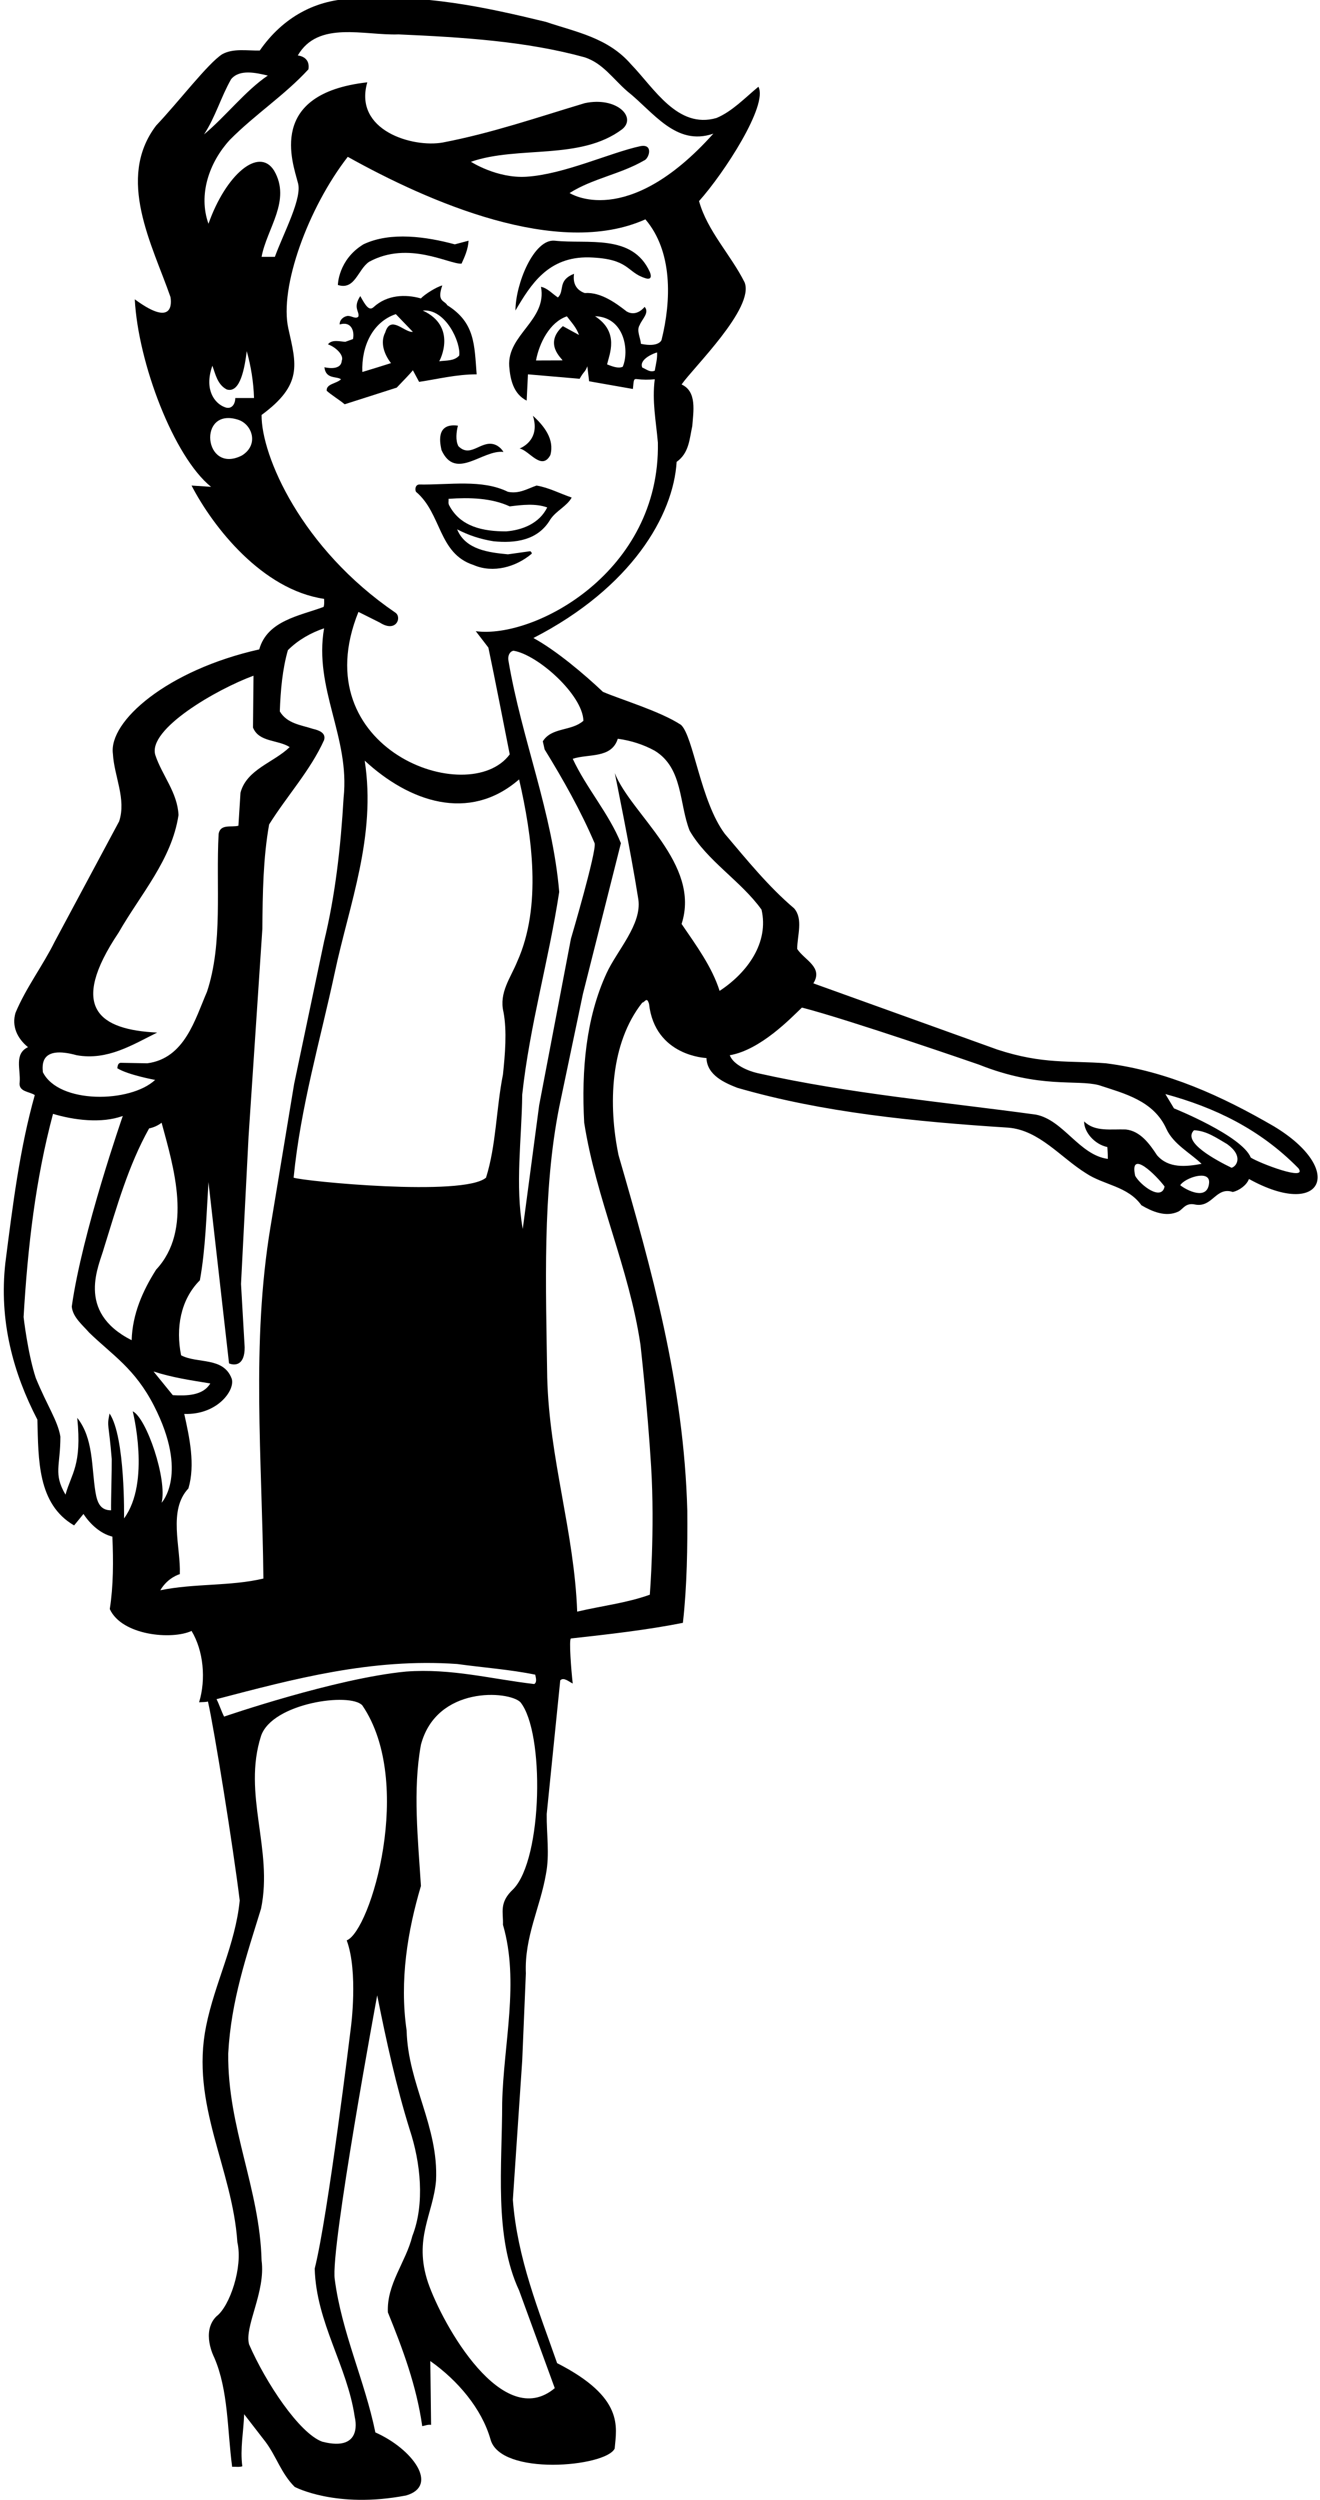 <?xml version="1.0" encoding="UTF-8"?>
<svg xmlns="http://www.w3.org/2000/svg" xmlns:xlink="http://www.w3.org/1999/xlink" width="365pt" height="691pt" viewBox="0 0 365 691" version="1.1">
<g id="surface1">
<path style=" stroke:none;fill-rule:nonzero;fill:rgb(0%,0%,0%);fill-opacity:1;" d="M 352.27 311.332 C 337.871 302.98 322.82 296.066 305.828 293.906 C 295.82 293.117 288.348 294.25 275.734 290.094 L 224.902 271.805 C 227.711 267.34 222.453 265.395 220.438 262.301 C 220.438 258.629 222.164 254.02 219.574 251.066 C 212.516 245.094 206.395 237.531 200.422 230.477 C 193.699 221.5 191.746 203.5 188.297 200.352 C 182.598 196.602 171.676 193.363 166.723 191.234 C 161.469 186.27 153.801 179.801 147.5 176.352 C 174.648 162.398 186.199 142.449 187.102 127.66 C 190.555 125.211 190.629 121.395 191.422 117.797 C 191.711 113.836 192.789 108.219 188.469 106.273 C 191.637 101.668 208.699 85.148 205.895 78.051 C 202.078 70.418 195.598 63.867 193.293 55.586 C 200.203 47.883 212.449 29.051 209.711 23.977 C 205.965 27.074 202.438 30.816 198.117 32.617 C 187.387 35.715 180.906 24.41 174.5 17.785 C 168.094 10.371 159.234 8.859 150.957 6.051 C 133.746 1.875 117.332 -1.652 98.109 -0.359 C 87.379 -0.285 78.164 4.824 71.828 13.969 C 68.301 14.043 64.547 13.301 61.461 14.977 C 57.5 17.5 49.398 28.148 43.172 34.707 C 32.012 49.395 42.164 67.754 47.133 82.082 C 47.133 82.082 49.098 91.449 37.266 82.73 C 38.203 100.371 48.047 126.25 58.363 134.57 L 52.965 134.211 C 58.941 145.73 72.5 163 89.613 165.531 C 89.613 165.531 89.754 167.113 89.469 167.762 C 82.914 170.211 73.914 171.508 71.684 179.5 C 46.25 185.199 29.996 199.371 31.219 208.371 C 31.578 214.637 34.965 220.828 32.949 227.02 L 15.164 260.211 C 11.852 266.906 7.172 273.027 4.293 279.941 C 3.199 283.598 4.723 286.996 7.746 289.445 C 3.859 291.246 5.73 295.637 5.441 299.094 C 5.012 301.828 8.18 301.684 9.617 302.691 C 5.441 317.523 3.5 333.293 1.484 349.062 C -0.316 365.047 3.645 379.516 10.34 392.406 C 10.629 403.422 10.34 415.734 20.492 421.637 L 23.082 418.469 C 24.957 421.348 27.836 423.941 31.074 424.734 C 31.363 431.43 31.363 438.414 30.355 444.75 C 33.699 452.098 47.562 453.316 52.965 450.797 C 56.277 456.27 56.996 464.188 55.051 470.527 C 55.844 470.453 56.898 470.5 57.5 470.309 C 59.227 477.871 64.5 510.699 66.285 525.316 C 65.059 537.629 59.371 548.141 56.996 560.023 C 52.602 581.695 64.27 599.262 65.637 619.781 C 67.219 626.695 63.5 637.5 59.875 640.23 C 55.5 644.5 59.227 651.605 59.227 651.605 C 63.188 660.75 62.828 671.695 64.195 681.848 C 65.133 681.773 66.141 681.992 67.004 681.703 C 66.355 676.809 67.363 672.129 67.508 667.305 L 73.41 674.934 C 76.434 678.969 77.73 683.648 81.477 687.391 C 81.477 687.391 92.898 693.5 112.293 689.766 C 121.5 687.098 114.098 676.898 103.797 672.344 C 100.844 657.941 94.508 644.84 92.562 630.008 C 91.297 621.699 104.301 551.527 104.301 551.527 C 106.82 564.129 109.555 576.656 113.301 588.68 C 116.254 597.605 117.547 609.055 114.02 618.055 C 112.219 625.328 106.891 631.301 107.254 639.152 C 111.355 649.23 115.172 659.457 116.758 670.613 C 117.547 670.473 118.27 670.109 119.203 670.254 L 118.988 652.613 C 126.547 657.941 133.172 665.719 135.621 674.215 C 138.301 684.5 167.5 681.898 169.965 676.809 C 170.469 670.832 172.699 662.699 154.051 653.191 C 148.941 638.574 143.035 624.246 141.812 608.047 L 144.402 569.527 L 145.41 545.477 C 144.98 535.398 149.371 527.262 150.957 518.047 C 152.035 512.504 151.102 506.957 151.172 501.414 L 154.914 464.477 C 155.852 463.469 157.293 464.836 158.371 465.34 C 157.941 461.598 157.293 453.172 157.867 452.887 C 168.309 451.734 179.109 450.508 188.828 448.566 C 189.98 438.559 190.125 427.324 190.051 417.605 C 189.117 382.613 180.188 350.934 171.043 319.324 C 168.164 305.5 168.668 288.438 177.598 277.133 C 178.316 277.059 178.848 275.348 179.469 277.492 C 181.098 292 195.348 292.449 195.348 292.449 C 195.496 297.25 200.562 299.379 203.879 300.676 C 227.492 307.516 252.98 310.035 278.828 311.691 C 287.398 312.41 293.23 319.898 300.285 324.293 C 305.254 327.605 311.805 327.82 315.621 333.148 C 318.574 334.879 322.391 336.531 325.844 334.879 C 327.141 334.23 327.797 332.348 330.496 332.949 C 335.297 333.848 336.215 327.895 340.895 329.477 C 342.691 329.047 344.711 327.605 345.355 325.879 C 365.746 337.148 372.199 323.348 352.27 311.332 Z M 56.418 37.152 C 59.586 32.328 61.098 26.801 63.906 21.891 C 66.285 19.012 70.891 20.16 74.059 20.883 C 67.867 25.059 62.395 32.188 56.418 37.152 Z M 66.898 125.898 C 56.297 131.301 54.5 112.301 65.922 116.043 C 69.699 117.301 71.699 122.898 66.898 125.898 Z M 65.059 110.02 C 65.059 111.746 63.98 113.402 61.965 112.469 C 59.586 111.531 56.297 107.949 58.723 101.09 C 59.586 103.395 60.09 106.273 62.684 107.645 C 66.5 108.852 67.699 101.352 68.227 97.059 C 69.379 101.164 70.098 105.484 70.242 110.02 Z M 57.645 61.852 C 54.762 53.785 57.859 44.859 63.547 38.664 C 70.531 31.609 78.668 26.355 85.293 19.152 C 85.848 15.551 82.34 15.34 82.34 15.34 C 87.957 5.617 100.699 9.852 110.203 9.508 C 127.914 10.297 145.484 11.379 161.684 15.844 C 166.699 17.5 169.387 21.676 173.422 25.203 C 180.621 30.891 186.883 40.539 197.254 36.938 C 173.301 63.699 157.508 53.355 157.508 53.355 C 163.844 49.324 171.547 48.172 178.102 44.355 C 179.449 43.898 180.797 39.699 177.094 40.395 C 168.75 42.176 156.016 48.191 145.551 48.852 C 137.406 49.363 130.219 44.715 130.219 44.715 C 143.395 40.18 160.461 44.426 172.051 35.715 C 176.148 32.352 170.449 26.648 161.684 28.516 C 148.723 32.402 135.98 36.797 122.445 39.387 C 114.164 40.898 97.699 36.102 101.562 22.754 C 73.699 25.898 80.973 45.004 82.34 50.402 C 83.75 54.551 78.453 64.297 76.004 70.996 L 72.332 70.996 C 73.773 63.145 80.609 55.441 75.789 47.16 C 71.598 40.449 62.449 48.25 57.645 61.852 Z M 72.332 114.699 C 83.75 106.301 81.949 100.75 79.746 90.867 C 77.148 79.449 85.25 57.398 96.164 43.348 C 118.398 55.75 154.25 71.5 178.461 60.629 C 186.02 69.484 185.66 83.02 182.926 93.965 C 182.926 93.965 182.297 96.102 177.234 95.043 C 177.094 93.316 175.941 91.371 176.875 89.859 C 177.523 88.203 179.684 86.402 178.242 84.82 C 178.242 84.82 176.098 87.699 173.301 86.102 C 170.699 84.102 166.293 80.645 161.684 81.004 C 159.668 80.281 158.301 78.699 158.73 75.676 C 154.098 77.5 156.211 80.355 154.27 82.227 C 152.758 81.219 151.387 79.637 149.59 79.273 C 151.316 88.562 140.227 92.449 140.805 101.234 C 141.094 104.906 141.957 108.867 145.629 110.738 L 145.988 103.469 L 160.281 104.699 C 161.5 102.5 161.75 103 162.402 101.234 L 162.902 105.391 L 175.004 107.516 C 175.25 105.5 175.086 104.66 176.012 104.777 C 177.75 105 179.395 104.98 181.051 104.836 C 180.262 110.883 181.398 116.352 181.914 122.332 C 182.598 158.051 147.801 176.648 131.559 174.465 L 135.043 178.996 C 137.059 188.645 139.004 198.723 140.949 208.516 C 129.648 223.75 83.75 207.102 99.117 169.133 L 105.02 172.086 C 109.551 175 111.199 170.648 109.34 169.348 C 83.285 151.582 72.227 125.914 72.332 114.699 Z M 181.051 102.461 C 179.758 103.035 178.676 102.027 177.598 101.594 C 176.598 99.25 180.98 97.562 181.699 97.418 C 181.773 99.219 181.398 100.449 181.051 102.461 Z M 164.531 87.402 C 172.75 87.648 174.066 97.059 172.195 101.379 C 170.898 101.953 169.242 101.234 167.875 100.73 C 168.453 97.996 171.398 91.852 164.531 87.402 Z M 155.551 99.613 L 148.215 99.641 C 149.078 94.887 152.004 89.023 156.754 87.441 C 158.051 89.168 159.379 90.508 160.102 92.594 L 155.637 90.148 C 150.25 95 155.406 99.109 155.551 99.613 Z M 139.219 279.723 C 140.227 285.051 139.652 291.461 139.074 297.004 C 137.203 306.438 137.203 316.59 134.395 325.516 C 128.148 330.848 83.898 326.5 81.188 325.516 C 83.133 305.859 88.531 287.645 92.562 268.852 C 96.594 249.844 104.086 231.195 100.844 210.242 C 113 221.5 129.648 227.5 143.539 215.43 C 147.141 231.125 149.875 250.492 143.035 265.758 C 141.234 270.219 137.926 274.395 139.219 279.723 Z M 21.211 291.676 C 29.707 293.188 36.617 288.797 43.461 285.41 C 27.5 284.648 18.801 278.648 32.805 257.766 C 38.852 247.18 47.492 237.676 49.363 225.293 C 49.074 219.027 44.828 214.348 42.957 208.73 C 40.699 201.551 60.047 190.449 70.098 186.77 L 69.957 201.102 C 71.609 205.203 76.797 204.41 80.105 206.5 C 75.645 210.82 68.227 212.621 66.5 219.102 L 65.922 228.242 C 63.98 228.746 60.957 227.668 60.453 230.477 C 59.66 245.02 61.699 260.648 57.234 274.133 C 53.922 281.766 51.09 292.539 40.723 293.906 L 33.309 293.766 C 32.586 293.906 32.516 294.699 32.441 295.277 C 35.469 297.148 42.902 298.492 42.902 298.492 C 36.047 304.898 16.25 305.199 11.852 296.355 C 11.707 294.555 11 288.848 21.211 291.676 Z M 43.172 350.934 C 39.426 356.836 36.617 363.246 36.402 370.445 C 20.699 362.5 27.547 349.566 28.77 344.887 C 32.301 333.578 35.469 322.203 41.227 311.906 C 42.523 311.621 43.676 311.117 44.684 310.324 C 47.996 322.562 53.395 339.988 43.172 350.934 Z M 58.148 382.398 C 56.133 385.781 51.594 385.852 47.781 385.637 L 42.453 379.086 C 47.492 380.742 52.82 381.531 58.148 382.398 Z M 34.297 419.699 C 34.297 419.699 34.699 397.301 30.297 390.699 C 29.5 394.5 30.098 393.301 30.898 403.301 C 30.938 406.266 30.668 414.672 30.715 417.461 C 27.836 417.461 26.898 415.5 26.395 412.422 C 25.281 405.621 25.891 397.59 21.355 391.902 C 22.699 405.098 19.699 407.301 18.113 413.141 C 14.699 407.301 16.699 405.301 16.699 397.098 C 15.961 392.664 13.098 388.699 9.898 380.898 C 7.688 374.211 6.523 364.035 6.523 364.035 C 7.676 344.453 9.836 325.949 14.66 307.879 C 20.418 309.605 28.051 310.613 33.957 308.453 C 33.957 308.453 22.699 340.699 19.844 361.156 C 20.133 364.109 22.793 366.195 24.668 368.355 C 31.148 374.621 37.324 378.289 42.594 388.59 C 52.234 407.426 44.684 415.371 44.684 415.371 C 46.297 408.898 40.5 391.898 36.699 390.098 C 36.699 390.098 41.699 409.699 34.297 419.699 Z M 44.324 439.566 C 46.398 436 49.723 435.102 49.723 435.102 C 50.012 427.613 46.41 417.461 52.098 411.414 C 54.043 404.859 52.387 397.301 50.949 390.82 C 60.199 391.148 65.148 384.098 64.051 381.027 C 61.746 374.98 54.617 376.996 50.082 374.621 C 48.57 367.203 49.867 359.285 55.266 353.887 C 56.852 345.172 57.066 335.887 57.645 326.742 L 63.332 376.852 C 64.848 377.5 67.699 377.5 67.652 372.391 L 66.645 354.895 L 68.73 314.141 L 72.547 256.758 C 72.621 246.891 72.766 237.102 74.418 227.883 C 79.316 220.035 85.867 212.906 89.613 204.555 C 90.199 202.602 88.25 201.852 86.516 201.461 C 83.203 200.379 79.387 200.02 77.371 196.637 C 77.586 190.73 78.09 185.043 79.602 179.715 C 82.484 176.836 86.012 174.891 89.613 173.668 C 86.73 190.301 96.812 203.766 95.012 220.469 C 94.219 234.148 92.707 247.469 89.613 260.211 L 81.332 299.598 L 74.781 339.195 C 69.453 371.309 72.477 403.062 72.836 436.324 C 63.762 438.484 53.684 437.621 44.324 439.566 Z M 61.965 474.484 C 61.172 472.902 60.668 471.246 59.875 469.66 C 81.117 464.117 102.645 458.285 126.402 459.941 C 133.676 460.949 141.02 461.453 148.004 462.895 C 148.148 463.688 148.578 464.98 147.715 465.484 C 135.98 464.117 124.746 461.094 112.293 462.031 C 92.699 463.898 61.965 474.484 61.965 474.484 Z M 95.875 536.336 C 99.098 545.098 97.027 560.383 97.027 560.383 C 97.027 560.383 90.699 612.5 87.02 627.055 C 87.453 642.102 96.02 653.84 98.109 668.168 C 98.109 668.168 100.699 677.898 89.098 674.898 C 82.77 672.59 73.484 658.59 68.875 648.008 C 67.5 643.098 73.5 633.5 72.332 624.824 C 71.828 604.879 62.898 588.098 63.105 567.598 C 63.898 552.898 68.227 540.438 72.188 527.551 C 75.57 511.133 67.004 495.941 72.188 479.812 C 75.297 470.699 96.898 467.699 100.195 471.391 C 114.699 492.699 102.5 533.699 95.875 536.336 Z M 141.957 522.148 C 137.898 525.898 139.219 528.629 139.074 532.016 C 143.684 547.781 139.219 564.988 138.859 581.262 C 138.859 598.758 136.555 618.129 143.539 633.102 C 146.852 642.102 150.094 651.102 153.402 660.102 C 139.098 672.098 122.5 642.898 118.34 630.871 C 114.301 618.699 119.781 612.078 120.57 602.719 C 121.293 587.672 112.797 576.008 112.438 561.246 C 110.422 547.422 112.723 533.672 116.395 521.285 C 115.605 508.613 114.094 494.719 116.395 482.262 C 120.699 465.898 140.699 467.301 143.898 470.5 C 150.617 478.754 150.098 513.699 141.957 522.148 Z M 149.086 305.5 L 144.547 339.699 C 142.387 327.531 144.262 315.004 144.402 302.547 C 146.492 283.324 151.746 265.469 154.629 246.531 C 152.758 224.5 144.262 204.34 140.59 182.594 C 140.371 181.441 140.805 180.148 141.957 179.859 C 148.723 180.938 161.148 192.102 161.324 199.227 C 158.012 202.18 152.539 200.953 150.094 204.914 L 150.598 207.148 C 155.781 215.57 160.605 224.141 164.422 233.066 C 165.051 235.148 157.867 259.492 157.867 259.492 Z M 188.469 255.387 C 193.867 238.758 174.5 225.102 170 213.699 C 170 213.699 174.348 234.852 176.516 248.621 C 177.5 255.551 170.598 262.75 167.73 268.996 C 162.043 281.309 160.746 295.781 161.539 310.324 C 164.852 331.492 173.926 350.355 177.094 371.668 C 177.094 371.668 179.047 388.934 180.047 405.398 C 181.113 422.91 179.684 440.789 179.684 440.789 C 173.277 443.094 166.293 443.887 159.598 445.469 C 158.805 423.438 151.891 403.277 151.316 380.812 C 150.957 355.613 149.949 329.621 154.629 306.004 L 161.18 274.758 L 171.691 233.066 C 168.379 224.859 162.117 217.805 158.371 209.738 C 162.691 208.301 169.102 209.738 170.828 204.195 C 174.5 204.699 177.883 205.781 181.051 207.508 C 188.898 212.332 187.746 222.125 190.699 229.613 C 195.523 237.965 204.957 243.578 210.574 251.43 C 212.66 260.5 206.758 268.781 198.98 273.891 C 196.895 267.27 192.5 261.293 188.469 255.387 Z M 313.895 325.012 C 312.199 317.348 319.848 325 322.027 327.965 C 321.199 332.051 315.406 327.676 313.895 325.012 Z M 319.941 319.324 C 317.852 316.156 315.332 312.629 311.301 312.195 C 307.195 312.051 302.734 312.914 299.781 309.965 C 299.711 312.844 302.598 316.301 306.199 317.051 C 306.199 317.051 306.348 319.148 306.332 320.332 C 298.414 319.254 294.094 309.605 286.461 308.094 C 260.684 304.562 235.098 302.348 209.562 296.645 C 206.949 296.059 202.848 294.398 201.789 291.676 C 210.348 290.199 218.746 281.348 221.746 278.5 C 234.648 281.801 270.691 294.27 270.691 294.27 C 287.598 301 297.648 298.301 303.887 299.957 C 310.867 302.262 319.004 304.203 322.531 312.051 C 324.477 316.301 329.23 318.746 332.254 321.699 C 327.934 322.492 323.109 322.996 319.941 319.324 Z M 326.348 327.605 C 327.574 325.59 334.547 323.199 334.34 326.887 C 333.949 332.051 328.078 328.973 326.348 327.605 Z M 340.535 322.781 C 336.43 320.766 326.746 315.699 330.164 312.41 C 333.691 312.555 336.43 314.57 339.309 316.23 C 343.996 319.598 341.828 322.492 340.535 322.781 Z M 345.863 319.973 C 343.398 313.898 324.621 306.363 324.621 306.363 L 322.246 302.406 C 335.781 306.078 348.383 312.051 359.039 322.926 C 361.699 326.648 348.348 321.551 345.863 319.973 "/>
<path style=" stroke:none;fill-rule:nonzero;fill:rgb(0%,0%,0%);fill-opacity:1;" d="M 102.066 72.363 C 113 66.398 124.316 73.156 127.629 72.867 C 128.562 70.852 129.43 68.836 129.57 66.531 L 125.758 67.539 C 117.98 65.449 108.043 63.938 100.484 67.539 C 93.5 71.801 93.426 78.77 93.426 78.77 C 98.18 80.281 98.898 74.523 102.066 72.363 "/>
<path style=" stroke:none;fill-rule:nonzero;fill:rgb(0%,0%,0%);fill-opacity:1;" d="M 162.906 71.141 C 174.199 71.5 173.133 75.242 178.461 76.898 C 179.301 77.199 180.5 77.199 179.684 75.172 C 174.859 64.516 162.477 67.539 153.402 66.531 C 147.648 65.949 142.551 78.398 142.531 85.828 C 146.781 78.629 151.551 70.898 162.906 71.141 "/>
<path style=" stroke:none;fill-rule:nonzero;fill:rgb(0%,0%,0%);fill-opacity:1;" d="M 90.332 108.004 C 91.5 109.102 94.098 110.699 95.301 111.746 L 109.699 107.141 C 111.25 105.5 113.25 103.5 114.168 102.34 L 115.891 105.555 C 121.148 104.762 126.188 103.469 131.805 103.469 C 131.156 95.258 131.371 89.188 123.668 84.363 C 122.949 82.996 120.699 83.5 122.301 78.898 C 120.785 79.262 117.402 81.34 116.395 82.492 C 112.039 81.254 107 81.5 103.301 84.898 C 102.062 86.035 101.098 84.5 99.621 81.836 C 97.5 85.102 99.461 86.059 99.098 87.5 C 98.379 88.293 97.316 87.316 96.164 87.316 C 95.012 87.461 93.859 88.395 93.93 89.691 C 97.098 88.699 98.098 91.5 97.602 93.723 L 95.516 94.469 C 94.219 94.469 91.773 93.676 90.691 95.188 C 92.895 95.941 95.18 98.238 94.5 99.699 C 94.297 102.699 89.699 101.5 89.699 101.5 C 90.098 104.898 93.078 103.922 94.293 104.836 C 93.066 106.059 90.188 106.059 90.332 108.004 Z M 126.98 98.281 C 125.539 99.867 123.379 99.578 121.438 99.867 C 121.66 99.617 126.5 90.25 116.898 85.84 C 123.25 85.25 127.484 94.754 126.98 98.281 Z M 109.449 86.828 L 114.164 91.73 C 111.859 92.02 108.043 86.906 106.531 91.875 C 105.02 94.754 106.316 98.066 108.117 100.371 C 105.598 101.164 103.098 101.949 100.195 102.82 C 99.906 95.762 103 89 109.449 86.828 "/>
<path style=" stroke:none;fill-rule:nonzero;fill:rgb(0%,0%,0%);fill-opacity:1;" d="M 152.18 125.785 C 153.402 121.395 150.379 117.652 147.355 114.914 C 149.598 121.898 143.66 123.969 143.66 123.969 C 146.254 124.402 149.75 130.301 152.18 125.785 "/>
<path style=" stroke:none;fill-rule:nonzero;fill:rgb(0%,0%,0%);fill-opacity:1;" d="M 126.766 123.34 C 125.898 121.754 126.188 119.379 126.621 117.652 C 120.199 116.801 121.797 122.98 122.086 124.418 C 125.973 132.988 133.461 124.203 139.219 124.922 C 138.715 124.133 138.285 123.699 137.492 123.195 C 133.387 120.891 130.363 126.938 126.766 123.34 "/>
<path style=" stroke:none;fill-rule:nonzero;fill:rgb(0%,0%,0%);fill-opacity:1;" d="M 115.891 133.922 C 114.883 133.996 114.668 135.219 115.027 135.938 C 122.156 141.914 121.148 153.004 130.941 156.172 C 136.41 158.547 142.746 156.676 146.996 153.074 C 147.141 152.785 146.852 152.57 146.637 152.355 L 140.445 153.219 C 135.262 152.715 128.707 151.996 126.402 146.309 C 129.57 147.965 132.883 149.043 136.484 149.617 C 142.316 150.195 148.723 149.477 152.18 143.57 C 153.836 141.121 156.715 139.973 158.086 137.523 C 154.844 136.441 151.82 134.785 148.363 134.211 C 145.844 135.074 143.539 136.586 140.445 135.938 C 133.242 132.41 124.316 134.066 115.891 133.922 Z M 140.949 139.973 C 144.402 139.539 148.074 139.105 151.316 140.258 C 149.156 144.652 144.477 146.523 139.941 146.883 C 133.676 146.883 127.27 145.66 124.172 139.609 C 123.883 139.105 124.102 138.461 124.027 137.883 C 129.934 137.449 135.98 137.668 140.949 139.973 "/>
</g>
</svg>
